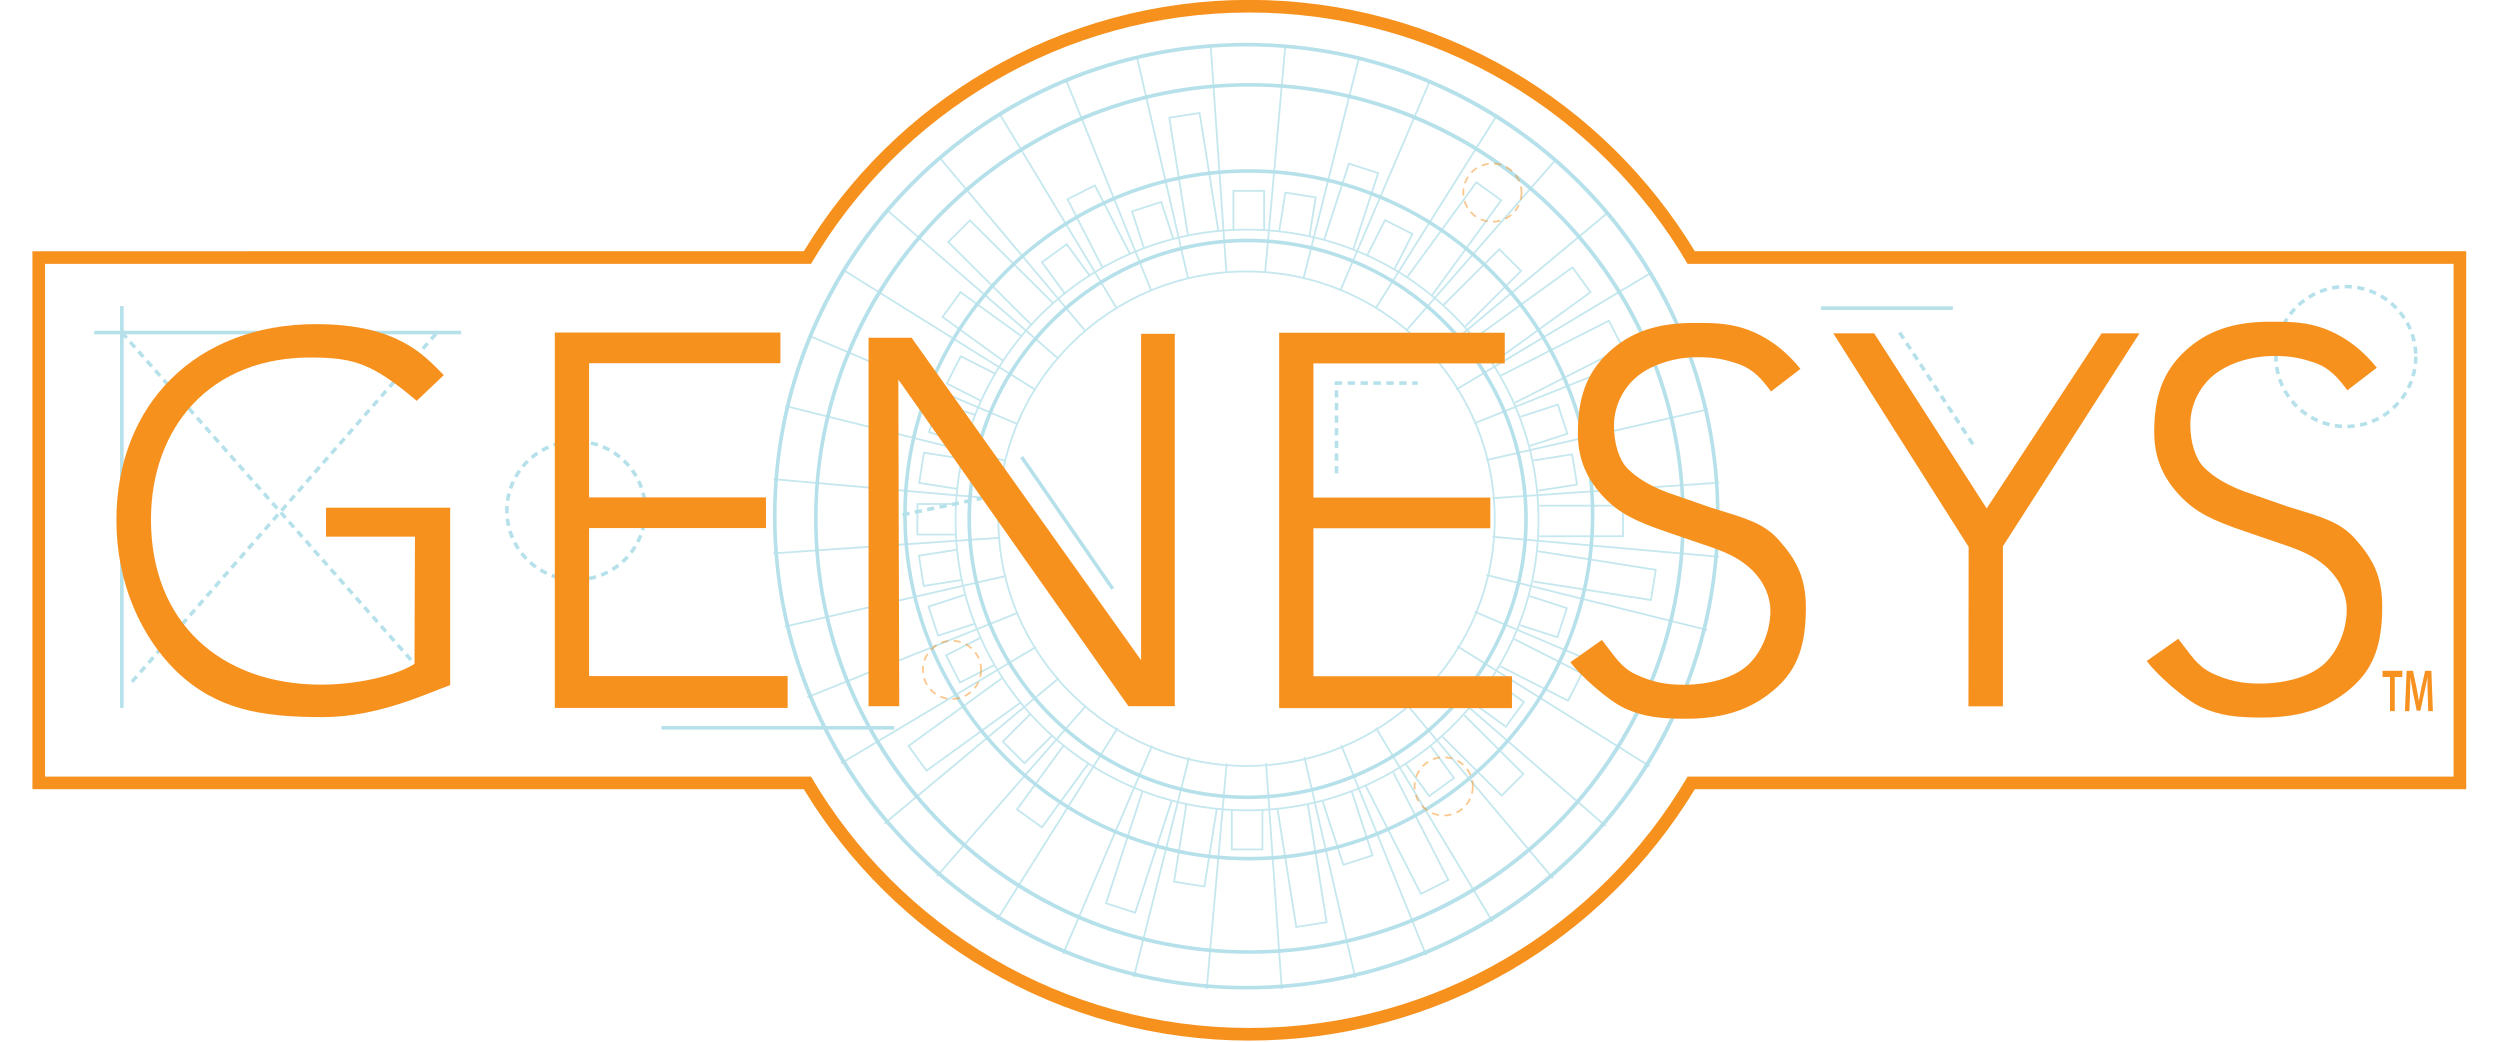 <?xml version="1.0" encoding="utf-8"?>
<!-- Generator: Adobe Illustrator 16.0.0, SVG Export Plug-In . SVG Version: 6.00 Build 0)  -->
<!DOCTYPE svg PUBLIC "-//W3C//DTD SVG 1.1//EN" "http://www.w3.org/Graphics/SVG/1.1/DTD/svg11.dtd">
<svg version="1.1" id="Layer_1" xmlns="http://www.w3.org/2000/svg"  x="0px" y="0px"
	 width="1800px" height="750px" viewBox="0 417.5 1800 750" enable-background="new 0 0 1800 1584" xml:space="preserve">
<path fill="#B6E1EA" d="M1419.396,738.034l-2.857-4.352l2.166-1.423l2.857,4.347L1419.396,738.034z M1414.412,730.423l-2.857-4.342
	l2.176-1.429l2.857,4.347L1414.412,730.423z M1409.416,722.822l-2.857-4.347l2.176-1.428l2.857,4.347L1409.416,722.822z
	 M1404.422,715.208l-2.857-4.333l2.186-1.428l2.857,4.342L1404.422,715.208z M1399.436,707.611l-2.855-4.347l2.176-1.423
	l2.855,4.347L1399.436,707.611z M1394.441,700.005l-2.857-4.347l2.186-1.424l2.838,4.342L1394.441,700.005z M1389.447,692.4
	l-2.848-4.352l2.166-1.424l2.857,4.347L1389.447,692.4z M1384.451,684.79l-2.828-4.337l2.148-1.429l2.855,4.347L1384.451,684.79z
	 M1379.467,677.188l-2.857-4.342l2.186-1.428l2.848,4.347L1379.467,677.188z M1374.48,669.587l-2.855-4.347l2.166-1.429l2.857,4.347
	L1374.48,669.587z M1369.496,661.977l-2.857-4.352l2.166-1.419l2.857,4.352L1369.496,661.977z"/>
<rect x="1311.195" y="638.077" fill="#B6E1EA" width="94.854" height="2.602"/>
<path fill="#B6E1EA" d="M1690.211,725.859l-0.064-2.601c1.693-0.038,3.387-0.161,5.051-0.374l0.33,2.578
	C1693.77,725.679,1691.98,725.821,1690.211,725.859z M1686.211,725.793c-1.77-0.095-3.549-0.284-5.289-0.558l0.408-2.568
	c1.645,0.265,3.338,0.44,5.021,0.534L1686.211,725.793z M1699.463,724.809l-0.52-2.549c1.656-0.327,3.291-0.762,4.881-1.263
	l0.805,2.479C1702.955,724.005,1701.213,724.45,1699.463,724.809z M1676.996,724.468c-1.721-0.416-3.434-0.922-5.107-1.509
	l0.861-2.455c1.588,0.558,3.215,1.041,4.852,1.433L1676.996,724.468z M1708.385,722.118l-0.984-2.412
	c1.57-0.629,3.104-1.348,4.598-2.138l1.211,2.299C1711.658,720.689,1710.029,721.451,1708.385,722.118z M1668.17,721.484
	c-1.607-0.714-3.234-1.523-4.758-2.403l1.277-2.251c1.475,0.833,2.988,1.604,4.521,2.28L1668.17,721.484z M1716.672,717.856
	l-1.391-2.194c1.398-0.899,2.799-1.887,4.133-2.928l1.6,2.039C1719.613,715.87,1718.156,716.915,1716.672,717.856z
	 M1660.006,716.962c-1.455-0.998-2.875-2.076-4.236-3.226l1.684-1.977c1.285,1.079,2.639,2.109,4.029,3.056L1660.006,716.962z
	 M1724.059,712.175l-1.768-1.906c1.229-1.145,2.412-2.36,3.547-3.624l1.939,1.722
	C1726.604,709.692,1725.346,710.974,1724.059,712.175z M1652.816,711.055c-1.268-1.239-2.469-2.559-3.613-3.926l2.016-1.656
	c1.068,1.296,2.213,2.549,3.406,3.727L1652.816,711.055z M1730.303,705.265l-2.072-1.561c1.004-1.338,1.949-2.753,2.828-4.195
	l2.225,1.343C1732.375,702.371,1731.371,703.855,1730.303,705.265z M1646.781,703.955c-1.021-1.443-1.977-2.966-2.838-4.503
	l2.271-1.277c0.813,1.471,1.711,2.909,2.695,4.281L1646.781,703.955z M1735.221,697.347l-2.326-1.164
	c0.756-1.504,1.428-3.06,2.043-4.635l2.412,0.917C1736.727,694.131,1736.006,695.772,1735.221,697.347z M1642.127,695.891
	c-0.746-1.599-1.418-3.269-1.986-4.953l2.461-0.837c0.539,1.594,1.182,3.178,1.873,4.702L1642.127,695.891z M1738.627,688.682
	l-2.498-0.729c0.465-1.623,0.861-3.273,1.154-4.924l2.564,0.459C1739.525,685.229,1739.109,686.979,1738.627,688.682z
	 M1638.986,687.112c-0.434-1.712-0.793-3.467-1.049-5.222l2.563-0.383c0.246,1.66,0.588,3.334,1.004,4.966L1638.986,687.112z
	 M1740.396,679.53l-2.574-0.265c0.172-1.655,0.246-3.358,0.246-5.051h2.602C1740.67,675.992,1740.586,677.784,1740.396,679.53z
	 M1637.492,677.921c-0.086-1.229-0.133-2.479-0.133-3.708c0-0.544,0.01-1.079,0.029-1.623l2.602,0.085
	c-0.01,0.515-0.02,1.021-0.02,1.537c0,1.168,0.037,2.351,0.113,3.528L1637.492,677.921z M1738.041,672.222
	c-0.076-1.693-0.219-3.387-0.465-5.038l2.564-0.369c0.256,1.736,0.416,3.519,0.502,5.302L1738.041,672.222z M1640.254,668.887
	l-2.572-0.279c0.18-1.764,0.463-3.529,0.822-5.26l2.535,0.544C1640.689,665.534,1640.434,667.218,1640.254,668.887z
	 M1736.887,663.453c-0.369-1.646-0.822-3.282-1.363-4.876l2.471-0.828c0.557,1.679,1.049,3.41,1.438,5.132L1736.887,663.453z
	 M1641.996,660.217l-2.498-0.747c0.51-1.684,1.107-3.373,1.777-5.023l2.414,0.998C1643.035,657.001,1642.469,658.6,1641.996,660.217
	z M1734.191,655.034c-0.654-1.552-1.41-3.075-2.225-4.55l2.281-1.258c0.852,1.547,1.637,3.155,2.326,4.792L1734.191,655.034z
	 M1645.287,651.997l-2.326-1.178c0.803-1.589,1.693-3.136,2.648-4.621l2.186,1.409
	C1646.895,649.017,1646.035,650.488,1645.287,651.997z M1730,647.239c-0.928-1.4-1.93-2.767-2.99-4.073l1.996-1.646
	c1.137,1.372,2.195,2.81,3.16,4.286L1730,647.239z M1649.971,644.5l-2.053-1.575c1.078-1.4,2.223-2.771,3.443-4.063l1.9,1.779
	C1652.098,641.865,1651,643.166,1649.971,644.5z M1724.494,640.319c-1.164-1.211-2.412-2.379-3.699-3.472l1.703-1.977
	c1.354,1.149,2.639,2.384,3.869,3.656L1724.494,640.319z M1655.957,637.973l-1.758-1.916c1.305-1.201,2.695-2.332,4.113-3.387
	l1.553,2.091C1658.512,635.754,1657.197,636.842,1655.957,637.973z M1717.824,634.496c-1.361-0.988-2.781-1.92-4.236-2.752
	l1.295-2.251c1.523,0.884,3.037,1.859,4.475,2.904L1717.824,634.496z M1663.016,632.619l-1.391-2.2
	c1.504-0.946,3.064-1.816,4.654-2.597l1.135,2.341C1665.92,630.897,1664.434,631.725,1663.016,632.619z M1710.219,629.965
	c-1.504-0.728-3.084-1.386-4.662-1.949l0.869-2.45c1.674,0.596,3.32,1.286,4.91,2.062L1710.219,629.965z M1670.895,628.622
	l-0.984-2.417c1.666-0.648,3.359-1.229,5.063-1.717l0.709,2.507C1674.055,627.454,1672.455,627.993,1670.895,628.622z
	 M1701.932,626.876c-1.627-0.44-3.281-0.804-4.947-1.079l0.416-2.559c1.752,0.279,3.502,0.667,5.223,1.125L1701.932,626.876z
	 M1679.361,626.105l-0.51-2.549c1.74-0.345,3.518-0.605,5.277-0.767l0.246,2.583
	C1682.711,625.533,1681.008,625.779,1679.361,626.105z M1693.23,625.334c-1.676-0.142-3.387-0.199-5.063-0.175l-0.057-2.592
	c1.77-0.033,3.566,0.028,5.326,0.175L1693.23,625.334z"/>
<path fill="#B6E1EA" d="M415.086,836.255l-0.019-2.601c1.693-0.02,3.387-0.114,5.042-0.294l0.293,2.583
	C418.644,836.132,416.856,836.236,415.086,836.255z M411.076,836.113c-1.75-0.113-3.519-0.341-5.27-0.644l0.436-2.573
	c1.675,0.303,3.358,0.512,5.023,0.625L411.076,836.113z M424.357,835.356l-0.491-2.554c1.646-0.313,3.301-0.72,4.919-1.211
	l0.737,2.487C427.829,834.6,426.079,835.016,424.357,835.356z M401.9,834.619c-1.731-0.455-3.435-0.984-5.09-1.609l0.908-2.439
	c1.58,0.586,3.197,1.105,4.825,1.531L401.9,834.619z M433.316,832.783l-0.946-2.422c1.561-0.605,3.103-1.305,4.607-2.081
	l1.182,2.308C436.598,831.402,434.961,832.141,433.316,832.783z M393.121,831.459c-1.599-0.757-3.178-1.599-4.701-2.517l1.344-2.223
	c1.428,0.86,2.941,1.665,4.455,2.384L393.121,831.459z M441.64,828.621l-1.362-2.204c1.429-0.89,2.829-1.864,4.163-2.896
	l1.579,2.053C444.621,826.662,443.154,827.693,441.64,828.621z M385.061,826.748c-1.428-1.031-2.828-2.156-4.152-3.32l1.712-1.939
	c1.258,1.107,2.592,2.156,3.954,3.141L385.061,826.748z M449.094,823.012l-1.75-1.921c1.249-1.136,2.45-2.346,3.558-3.595
	l1.938,1.74C451.667,820.552,450.4,821.819,449.094,823.012z M378.023,820.665c-1.239-1.276-2.421-2.63-3.519-4.021l2.063-1.607
	c1.031,1.324,2.157,2.61,3.311,3.821L378.023,820.665z M455.395,816.152l-2.053-1.57c1.012-1.343,1.968-2.742,2.856-4.181
	l2.204,1.353C457.486,813.258,456.473,814.744,455.395,816.152z M372.177,813.41c-0.994-1.477-1.902-3.018-2.725-4.588l2.308-1.202
	c0.785,1.485,1.637,2.942,2.573,4.352L372.177,813.41z M460.352,808.264l-2.309-1.174c0.757-1.494,1.447-3.055,2.063-4.635
	l2.422,0.928C461.884,805.047,461.166,806.684,460.352,808.264z M367.74,805.217c-0.7-1.636-1.305-3.32-1.835-5.008l2.479-0.762
	c0.511,1.604,1.097,3.197,1.74,4.748L367.74,805.217z M463.805,799.598l-2.498-0.732c0.474-1.613,0.87-3.264,1.173-4.924
	l2.545,0.478C464.732,796.154,464.306,797.9,463.805,799.598z M364.874,796.344c-0.369-1.73-0.672-3.49-0.88-5.25l2.573-0.303
	c0.208,1.665,0.492,3.344,0.852,4.98L364.874,796.344z M465.602,790.46l-2.573-0.265c0.171-1.674,0.256-3.373,0.256-5.061
	c0-1.239-0.057-2.493-0.161-3.723l2.611-0.198c0.094,1.3,0.132,2.615,0.132,3.921C465.867,786.913,465.782,788.705,465.602,790.46z
	 M363.691,787.102c-0.019-0.653-0.038-1.311-0.038-1.968c0-1.116,0.038-2.247,0.104-3.358l2.602,0.17
	c-0.076,1.05-0.114,2.128-0.114,3.188c0,0.629,0.019,1.253,0.038,1.873L363.691,787.102z M366.738,778.177l-2.564-0.378
	c0.255-1.746,0.605-3.505,1.031-5.227l2.526,0.634C367.314,774.837,366.983,776.507,366.738,778.177z M462.698,777.637
	c-0.246-1.665-0.596-3.33-1.031-4.947l2.507-0.667c0.454,1.712,0.833,3.462,1.088,5.217L462.698,777.637z M368.809,769.568
	l-2.478-0.833c0.567-1.67,1.229-3.339,1.977-4.957l2.374,1.092C369.982,766.399,369.339,767.983,368.809,769.568z M460.542,769.062
	c-0.54-1.58-1.192-3.16-1.911-4.678l2.336-1.112c0.757,1.604,1.457,3.264,2.034,4.934L460.542,769.062z M372.395,761.489
	l-2.271-1.268c0.871-1.546,1.816-3.065,2.848-4.517l2.119,1.5C374.125,758.581,373.218,760.019,372.395,761.489z M456.871,761.026
	c-0.832-1.461-1.76-2.89-2.743-4.252l2.1-1.523c1.051,1.438,2.016,2.947,2.896,4.484L456.871,761.026z M377.408,754.196
	l-2.005-1.665c1.125-1.362,2.346-2.677,3.613-3.921l1.816,1.854C379.631,751.646,378.468,752.9,377.408,754.196z M451.791,753.789
	c-1.078-1.287-2.261-2.53-3.462-3.689l1.788-1.873c1.276,1.221,2.497,2.531,3.651,3.883L451.791,753.789z M383.633,747.924
	l-1.665-1.996c1.371-1.14,2.8-2.209,4.257-3.207l1.456,2.157C386.292,745.824,384.929,746.846,383.633,747.924z M445.481,747.583
	c-1.314-1.064-2.677-2.072-4.077-2.999l1.438-2.167c1.467,0.97,2.914,2.024,4.276,3.155L445.481,747.583z M390.898,742.887
	l-1.277-2.256c1.552-0.875,3.15-1.679,4.777-2.388l1.031,2.388C393.897,741.297,392.374,742.059,390.898,742.887z M438.15,742.626
	c-1.467-0.813-3.009-1.556-4.56-2.213l1.021-2.394c1.617,0.691,3.244,1.476,4.796,2.327L438.15,742.626z M398.967,739.259
	l-0.842-2.464c1.674-0.577,3.387-1.074,5.127-1.466l0.587,2.536C402.193,738.242,400.556,738.71,398.967,739.259z M430.042,739.084
	c-1.599-0.535-3.226-0.984-4.881-1.339l0.558-2.54c1.731,0.378,3.472,0.851,5.137,1.405L430.042,739.084z M407.566,737.159
	l-0.397-2.578c1.75-0.26,3.538-0.426,5.308-0.506l0.113,2.602C410.906,736.752,409.212,736.913,407.566,737.159z M421.434,737.083
	c-1.674-0.231-3.367-0.374-5.052-0.435l0.095-2.592c1.76,0.052,3.557,0.213,5.308,0.44L421.434,737.083z"/>
<path fill="#B6E1EA" d="M294.928,893.496l-3.443-3.906l1.949-1.723l3.443,3.907L294.928,893.496z M288.902,886.666l-3.434-3.888
	l1.939-1.722l3.434,3.889L288.902,886.666z M282.886,879.855l-3.443-3.897l1.939-1.722l3.443,3.897L282.886,879.855z
	 M276.87,873.035l-3.443-3.889l1.939-1.73l3.443,3.906L276.87,873.035z M270.834,866.215l-3.434-3.898l1.949-1.712l3.434,3.888
	L270.834,866.215z M264.818,859.403l-3.443-3.897l1.939-1.722l3.443,3.897L264.818,859.403z M258.801,852.592l-3.443-3.906
	l1.939-1.723l3.444,3.908L258.801,852.592z M252.775,845.762l-3.434-3.888l1.939-1.731l3.434,3.898L252.775,845.762z
	 M246.75,838.951l-3.443-3.897l1.949-1.731l3.443,3.907L246.75,838.951z M240.733,832.121l-3.443-3.889l1.949-1.721l3.443,3.888
	L240.733,832.121z M234.707,825.311l-3.434-3.898l1.939-1.721l3.434,3.896L234.707,825.311z M228.69,818.499l-3.443-3.897
	l1.939-1.722l3.443,3.888L228.69,818.499z M222.674,811.669l-3.443-3.897l1.939-1.713l3.443,3.889L222.674,811.669z
	 M216.639,804.857l-3.434-3.896l1.949-1.723l3.434,3.898L216.639,804.857z M210.623,798.042l-3.443-3.901l1.939-1.722l3.443,3.902
	L210.623,798.042z M204.606,791.222l-3.443-3.893l1.939-1.722l3.443,3.893L204.606,791.222z M198.589,784.401l-3.443-3.893
	l1.939-1.717l3.443,3.888L198.589,784.401z M192.563,777.585l-3.443-3.897l1.939-1.717l3.443,3.893L192.563,777.585z
	 M186.538,770.765l-3.443-3.897l1.949-1.722l3.443,3.902L186.538,770.765z M180.521,763.949l-3.443-3.893l1.939-1.722l3.443,3.888
	L180.521,763.949z M174.496,757.124l-3.443-3.888l1.939-1.731l3.443,3.902L174.496,757.124z M168.479,750.313l-3.443-3.902
	l1.939-1.717l3.443,3.897L168.479,750.313z M162.462,743.492l-3.443-3.897l1.939-1.722l3.443,3.902L162.462,743.492z
	 M156.427,736.676l-3.434-3.893l1.949-1.722l3.434,3.893L156.427,736.676z M150.411,729.856l-3.443-3.893l1.939-1.722l3.443,3.897
	L150.411,729.856z M144.395,723.04l-3.443-3.893l1.939-1.727l3.443,3.897L144.395,723.04z M138.369,716.22l-3.434-3.897l1.939-1.722
	l3.434,3.902L138.369,716.22z M132.343,709.404l-3.444-3.902l1.949-1.712l3.443,3.893L132.343,709.404z M126.326,702.579
	l-3.443-3.888l1.949-1.722l3.443,3.897L126.326,702.579z M120.3,695.768l-3.434-3.902l1.939-1.712l3.434,3.893L120.3,695.768z
	 M114.284,688.947l-3.443-3.897l1.939-1.722l3.443,3.897L114.284,688.947z M108.267,682.131l-3.443-3.893l1.939-1.722l3.443,3.893
	L108.267,682.131z M102.232,675.311l-3.434-3.893l1.949-1.722l3.434,3.902L102.232,675.311z M96.215,668.5l-3.443-3.907l1.939-1.712
	l3.443,3.897L96.215,668.5z M90.199,661.674l-3.443-3.897l1.939-1.712l3.443,3.893L90.199,661.674z"/>
<path fill="#B6E1EA" d="M95.97,909.247l-1.958-1.712l3.415-3.907l1.958,1.702L95.97,909.247z M101.948,902.398L100,900.686
	l3.405-3.916l1.958,1.712L101.948,902.398z M107.936,895.539l-1.949-1.702l3.406-3.917l1.968,1.703L107.936,895.539z
	 M113.924,888.691l-1.958-1.703l3.424-3.916l1.939,1.702L113.924,888.691z M119.903,881.842l-1.968-1.703l3.434-3.926l1.958,1.713
	L119.903,881.842z M125.872,874.993l-1.949-1.712l3.434-3.917l1.949,1.712L125.872,874.993z M131.87,868.145l-1.958-1.713
	l3.425-3.916l1.958,1.712L131.87,868.145z M137.857,861.295l-1.958-1.712l3.424-3.917l1.949,1.713L137.857,861.295z
	 M143.836,854.446l-1.949-1.722l3.405-3.916l1.968,1.721L143.836,854.446z M149.824,847.588l-1.949-1.713l3.406-3.916l1.977,1.723
	L149.824,847.588z M155.813,840.738l-1.958-1.711l3.415-3.917l1.949,1.712L155.813,840.738z M161.791,833.891l-1.949-1.713
	l3.405-3.916l1.968,1.712L161.791,833.891z M167.779,827.031l-1.967-1.702l3.434-3.917l1.949,1.713L167.779,827.031z
	 M173.767,820.183l-1.968-1.702l3.424-3.917l1.958,1.703L173.767,820.183z M179.746,813.334l-1.958-1.722l3.424-3.897l1.949,1.703
	L179.746,813.334z M185.724,806.484l-1.949-1.711l3.424-3.917l1.949,1.712L185.724,806.484z M191.712,799.627l-1.949-1.703
	l3.405-3.916l1.968,1.707L191.712,799.627z M197.7,792.778l-1.958-1.703l3.415-3.917l1.949,1.703L197.7,792.778z M203.679,785.934
	l-1.949-1.712l3.406-3.916l1.977,1.708L203.679,785.934z M209.667,779.075l-1.958-1.708l3.415-3.912l1.958,1.712L209.667,779.075z
	 M215.665,772.227l-1.977-1.708l3.424-3.917l1.958,1.703L215.665,772.227z M221.624,765.377l-1.958-1.712l3.434-3.912l1.949,1.708
	L221.624,765.377z M227.612,758.524l-1.958-1.712l3.434-3.912l1.949,1.712L227.612,758.524z M233.6,751.67l-1.949-1.703l3.415-3.921
	l1.958,1.717L233.6,751.67z M239.588,744.821l-1.958-1.708l3.424-3.912l1.949,1.708L239.588,744.821z M245.567,737.977l-1.949-1.717
	l3.406-3.912l1.958,1.708L245.567,737.977z M251.555,731.124l-1.958-1.712l3.415-3.916l1.977,1.717L251.555,731.124z
	 M257.534,724.27l-1.949-1.708l3.405-3.912l1.968,1.708L257.534,724.27z M263.521,717.421l-1.967-1.717l3.434-3.912l1.958,1.712
	L263.521,717.421z M269.519,710.572l-1.977-1.708l3.434-3.921l1.949,1.712L269.519,710.572z M275.488,703.718l-1.949-1.708
	l3.415-3.916l1.958,1.708L275.488,703.718z M281.477,696.865l-1.958-1.708l3.425-3.912l1.949,1.703L281.477,696.865z
	 M287.455,690.021l-1.949-1.717l3.415-3.912l1.958,1.708L287.455,690.021z M293.443,683.167l-1.958-1.712l3.415-3.912l1.977,1.708
	L293.443,683.167z M299.422,676.318l-1.949-1.717l3.424-3.912l1.958,1.703L299.422,676.318z M305.41,669.464l-1.958-1.712
	l3.415-3.912l1.967,1.707L305.41,669.464z M311.407,662.611l-1.977-1.703l3.434-3.921l1.948,1.712L311.407,662.611z"/>
<rect x="67.808" y="655.62" fill="#B6E1EA" width="264.222" height="2.592"/>
<rect x="86.425" y="637.864" fill="#B6E1EA" width="2.601" height="289.347"/>
<rect x="476.282" y="940.209" fill="#B6E1EA" width="167.628" height="2.611"/>
<polygon fill="#B6E1EA" points="800.073,842.187 734.544,747.323 736.672,745.853 802.22,840.711 "/>
<path fill="#B6E1EA" d="M963.586,758.283h-2.602v-5.193h2.602V758.283z M963.586,749.187h-2.602v-5.198h2.602V749.187z
	 M963.586,740.091h-2.602v-5.198h2.602V740.091z M963.586,730.991h-2.602v-5.198h2.602V730.991z M963.586,721.896h-2.602v-5.193
	h2.602V721.896z M963.586,712.795h-2.602v-5.198h2.602V712.795z M963.586,703.704h-2.602v-5.193h2.602V703.704z M963.586,694.604
	h-2.602v-1.296h2.602V694.604z"/>
<path fill="#B6E1EA" d="M1020.76,694.604h-3.982v-2.592h3.982V694.604z M1012.785,694.604h-5.316v-2.592h5.316V694.604z
	 M1003.486,694.604h-5.307v-2.592h5.307V694.604z M994.188,694.604h-5.316v-2.592h5.316V694.604z M984.898,694.604h-5.316v-2.592
	h5.316V694.604z M975.6,694.604h-5.316v-2.592h5.316V694.604z M966.301,694.604h-5.316v-2.592h5.316V694.604z"/>
<path fill="#B6E1EA" d="M650.031,789.443l-0.539-2.545l5.079-1.069l0.54,2.554L650.031,789.443z M658.932,787.58l-0.529-2.545
	l5.079-1.069l0.53,2.549L658.932,787.58z M667.825,785.721l-0.53-2.549l5.09-1.06l0.529,2.549L667.825,785.721z M676.736,783.862
	l-0.53-2.549l5.09-1.064l0.52,2.55L676.736,783.862z M685.627,782.003l-0.529-2.554l5.099-1.06l0.539,2.545L685.627,782.003z
	 M694.539,780.144l-0.521-2.549l5.08-1.06l0.53,2.54L694.539,780.144z M703.45,778.276l-0.529-2.54l3.803-0.794l0.529,2.544
	L703.45,778.276z"/>
<path fill="#B6E1EA" d="M898.275,992.844c-111.238,0-201.749-90.512-201.749-201.75c0-111.243,90.511-201.74,201.749-201.74
	c111.237,0,201.749,90.497,201.749,201.74C1100.023,902.332,1009.512,992.844,898.275,992.844z M898.275,591.956
	c-109.81,0-199.139,89.333-199.139,199.138c0,109.81,89.329,199.148,199.139,199.148c109.819,0,199.157-89.339,199.157-199.148
	C1097.432,681.289,1008.094,591.956,898.275,591.956z"/>
<path fill="#B6E1EA" d="M899.581,1104.271c-83.738,0-162.463-32.608-221.672-91.817c-59.219-59.219-91.826-137.952-91.826-221.69
	c0-83.729,32.607-162.458,91.826-221.667c59.209-59.218,137.934-91.826,221.672-91.826c83.738,0,162.472,32.608,221.671,91.826
	c59.229,59.209,91.846,137.938,91.846,221.667c0,83.738-32.617,162.472-91.846,221.69
	C1062.053,1071.662,983.318,1104.271,899.581,1104.271z M899.581,479.871c-171.431,0-310.906,139.461-310.906,310.892
	c0,171.44,139.476,310.906,310.906,310.906c171.431,0,310.906-139.466,310.906-310.906
	C1210.486,619.332,1071.012,479.871,899.581,479.871z"/>
<path fill="#B6E1EA" d="M897.3,1129.944c-91.031,0-176.586-35.456-240.97-99.819c-64.364-64.375-99.811-149.948-99.811-240.98
	c0-91.027,35.446-176.605,99.811-240.974c64.384-64.365,149.938-99.815,240.97-99.815c91.042,0,176.614,35.451,240.999,99.815
	c64.355,64.364,99.801,149.947,99.801,240.974c0,91.032-35.445,176.605-99.801,240.98
	C1073.914,1094.488,988.342,1129.944,897.3,1129.944z M897.3,450.957c-186.472,0-338.179,151.707-338.179,338.188
	c0,186.482,151.707,338.189,338.179,338.189c186.481,0,338.208-151.707,338.208-338.189
	C1235.508,602.664,1083.781,450.957,897.3,450.957z"/>
<path fill="#B6E1EA" d="M899.135,1037.029c-137.224,0-248.84-111.653-248.84-248.863c0-137.214,111.616-248.85,248.84-248.85
	c137.214,0,248.859,111.635,248.859,248.85C1147.994,925.376,1036.35,1037.029,899.135,1037.029z M899.135,541.913
	c-135.776,0-246.258,110.467-246.258,246.253c0,135.791,110.481,246.253,246.258,246.253c135.787,0,246.257-110.462,246.257-246.253
	C1145.393,652.38,1034.922,541.913,899.135,541.913z"/>
<g opacity="0.8">
	<path fill="#B6E1EA" d="M897.916,1001.594h-0.057c-116.054,0-210.481-94.04-210.51-209.648
		c-0.028-56.021,21.871-108.693,61.612-148.315c39.75-39.623,92.602-61.446,148.831-61.465
		c116.127,0,210.555,94.059,210.584,209.658c0.02,56.021-21.871,108.693-61.611,148.311
		C1007.016,979.751,954.154,1001.584,897.916,1001.594z M897.859,583.47c-55.945,0.014-108.476,21.71-147.98,61.086
		c-39.494,39.372-61.242,91.713-61.233,147.389c0.02,114.889,93.88,208.352,209.214,208.352v0.653l0.057-0.653
		c55.889-0.018,108.428-21.709,147.932-61.082c39.504-39.381,61.242-91.722,61.232-147.393
		C1107.043,676.933,1013.193,583.47,897.859,583.47z"/>
	<polygon fill="#B6E1EA" points="887.424,583.054 887.415,554.253 910.838,554.244 910.848,583.044 909.531,583.044 909.521,555.54 
		888.739,555.554 888.739,583.054 	"/>
	<polygon fill="#B6E1EA" points="886.223,1029.746 886.223,1000.95 887.529,1000.95 887.529,1028.449 908.33,1028.44 
		908.313,1000.95 909.617,1000.95 909.627,1029.736 	"/>
	<polygon fill="#B6E1EA" points="943.512,587.528 942.225,587.325 946.52,560.17 925.973,556.936 921.66,584.09 920.383,583.891 
		924.895,555.45 948.014,559.087 	"/>
	<polygon fill="#B6E1EA" points="867.719,1056.527 844.6,1052.895 853.558,996.467 854.835,996.665 846.094,1051.807 
		866.631,1055.051 875.391,999.9 876.668,1000.108 	"/>
	<polygon fill="#B6E1EA" points="975.041,597.064 973.82,596.657 991.463,542.542 971.654,536.152 954.031,590.262 952.801,589.855 
		970.822,534.516 993.1,541.705 	"/>
	<polygon fill="#B6E1EA" points="817.752,1075.455 795.503,1068.266 822.009,986.931 823.23,987.338 797.14,1067.434 
		816.92,1073.819 843.01,993.732 844.269,994.139 	"/>
	<polygon fill="#B6E1EA" points="1004.727,611.386 1003.563,610.79 1016.088,586.298 997.555,576.891 985.021,601.392 
		983.877,600.8 996.979,575.155 1017.846,585.722 	"/>
	<polygon fill="#B6E1EA" points="1031.781,630.149 1030.73,629.393 1079.959,561.859 1063.121,549.68 1013.893,617.218 
		1012.852,616.447 1062.838,547.863 1081.775,561.571 1081.398,562.096 	"/>
	<polygon fill="#B6E1EA" points="750.295,1014.08 731.347,1000.383 765.289,953.831 766.33,954.598 733.164,1000.099 
		750.011,1012.264 783.159,966.763 784.218,967.538 	"/>
	<polygon fill="#B6E1EA" points="1055.553,652.915 1054.645,651.992 1094.234,612.526 1079.506,597.882 1039.936,637.349 
		1039.008,636.426 1079.506,596.052 1096.08,612.526 1095.615,612.989 	"/>
	<polygon fill="#B6E1EA" points="737.628,967.936 721.074,951.447 741.506,931.08 742.424,931.998 722.909,951.447 737.628,966.091 
		757.134,946.642 758.061,947.559 	"/>
	<polygon fill="#B6E1EA" points="1075.477,679.095 1074.709,678.044 1144.258,627.676 1132.018,610.917 1062.469,661.291 
		1061.711,660.236 1132.311,609.106 1146.074,627.964 	"/>
	<polygon fill="#B6E1EA" points="666.963,973.271 653.208,954.418 653.749,954.039 721.594,904.886 722.36,905.945 655.035,954.701 
		667.266,971.464 734.591,922.708 735.358,923.768 	"/>
	<polygon fill="#B6E1EA" points="1091.018,708.061 1090.432,706.902 1167.549,667.729 1158.098,649.263 1080.98,688.445 
		1080.385,687.287 1158.666,647.522 1169.307,668.296 	"/>
	<polygon fill="#B6E1EA" points="690.925,909.786 680.292,889.012 706.051,875.92 706.647,877.093 682.052,889.58 691.502,908.045 
		716.098,895.539 716.684,896.703 	"/>
	<polygon fill="#B6E1EA" points="1101.822,739.088 1101.424,737.85 1127.684,729.35 1121.232,709.645 1094.992,718.149 
		1094.584,716.919 1122.064,708.008 1129.313,730.187 	"/>
	<polygon fill="#B6E1EA" points="674.986,875.977 667.739,853.803 695.229,844.892 695.636,846.141 669.385,854.635 675.818,874.35 
		702.069,865.836 702.466,867.084 	"/>
	<polygon fill="#B6E1EA" points="1107.639,771.422 1107.422,770.141 1134.686,765.836 1131.422,745.365 1104.148,749.679 
		1103.959,748.397 1132.5,743.88 1136.18,766.915 	"/>
	<polygon fill="#B6E1EA" points="664.551,840.105 660.88,817.07 689.421,812.568 689.638,813.845 662.375,818.158 665.621,838.629 
		692.893,834.316 693.111,835.603 	"/>
	<polygon fill="#B6E1EA" points="1108.283,804.271 1108.283,802.966 1167.936,802.947 1167.918,782.225 1108.273,782.24 
		1108.273,780.934 1169.223,780.925 1169.223,804.233 	"/>
	<polygon fill="#B6E1EA" points="659.878,803.061 659.869,779.733 688.778,779.728 688.778,781.033 661.174,781.033 
		661.183,801.755 688.778,801.746 688.778,803.051 	"/>
	<polygon fill="#B6E1EA" points="1189.23,850.266 1188.586,850.161 1103.789,836.804 1103.979,835.518 1188.143,848.771 
		1191.406,828.318 1107.232,815.046 1107.422,813.77 1192.881,827.221 	"/>
	<polygon fill="#B6E1EA" points="689.629,770.226 661.07,765.732 664.741,742.693 693.291,747.196 693.073,748.468 665.819,744.183 
		662.565,764.654 689.819,768.939 	"/>
	<polygon fill="#B6E1EA" points="1121.697,877.121 1094.225,868.238 1094.613,867 1120.863,875.484 1127.287,855.771 
		1101.045,847.285 1101.434,846.055 1128.934,854.947 	"/>
	<polygon fill="#B6E1EA" points="695.626,737.939 668.127,729.047 675.364,706.869 702.835,715.756 702.428,716.995 
		676.177,708.496 669.754,728.21 696.014,736.7 	"/>
	<polygon fill="#B6E1EA" points="1129.283,922.869 1079.828,897.791 1080.434,896.637 1128.707,921.119 1138.137,902.653 
		1089.863,878.172 1090.461,876.998 1139.896,902.086 	"/>
	<polygon fill="#B6E1EA" points="706.61,706.987 680.86,693.918 691.455,673.14 717.233,686.204 716.627,687.358 692.032,674.885 
		682.591,693.355 707.196,705.823 	"/>
	<polygon fill="#B6E1EA" points="1084.367,941.656 1060.982,924.742 1061.76,923.691 1084.084,939.85 1096.307,923.068 
		1073.98,906.92 1074.738,905.869 1098.133,922.793 	"/>
	<polygon fill="#B6E1EA" points="722.313,678.125 677.691,645.838 691.446,626.971 736.068,659.252 735.311,660.303 
		691.739,628.783 679.507,645.55 723.079,677.07 	"/>
	<polygon fill="#B6E1EA" points="1081.17,991.273 1038.156,948.42 1039.064,947.512 1081.17,989.428 1095.881,974.766 
		1053.775,932.85 1054.701,931.922 1097.715,974.766 	"/>
	<polygon fill="#B6E1EA" points="742.368,652.054 681.806,591.757 698.351,575.259 758.922,635.565 758.014,636.492 
		698.351,577.094 683.641,591.757 743.286,651.141 	"/>
	<polygon fill="#B6E1EA" points="1028.867,991.547 1011.859,968.258 1012.928,967.5 1029.133,989.73 1045.971,977.547 
		1029.748,955.316 1030.787,954.55 1047.787,977.83 	"/>
	<polygon fill="#B6E1EA" points="766.273,629.45 749.264,606.159 768.203,592.447 785.202,615.733 784.142,616.499 767.918,594.259 
		751.089,606.448 767.323,628.688 	"/>
	<polygon fill="#B6E1EA" points="1022.813,1061.966 982.789,983.752 983.953,983.156 1023.391,1060.226 1041.922,1050.803 
		1002.484,973.754 1003.639,973.157 1043.682,1051.371 	"/>
	<polygon fill="#B6E1EA" points="793.413,610.842 767.749,560.682 788.598,550.096 814.262,600.247 813.118,600.838 788.03,551.832 
		769.499,561.244 794.577,610.251 	"/>
	<polygon fill="#B6E1EA" points="966.811,1040.984 951.637,994.518 952.877,994.12 967.635,1039.348 987.434,1032.943 
		972.656,987.707 973.906,987.3 989.07,1033.775 	"/>
	<polygon fill="#B6E1EA" points="823.164,596.69 814.224,569.304 836.483,562.096 845.422,589.477 844.174,589.875 835.651,563.732 
		815.861,570.141 824.394,596.283 	"/>
	<polygon fill="#B6E1EA" points="932.783,1085.672 932.67,1085.029 919.189,1000.307 920.477,1000.099 933.854,1084.188 
		954.4,1080.934 941.014,996.854 942.301,996.637 955.895,1082.012 	"/>
	<polygon fill="#B6E1EA" points="854.75,587.349 841.128,501.723 864.239,498.076 877.879,583.697 876.593,583.896 863.169,499.562 
		842.613,502.806 856.055,587.145 	"/>
	<polygon fill="#B6E1EA" points="882.364,613.931 871.106,451.227 872.402,451.137 883.668,613.846 	"/>
	<polygon fill="#B6E1EA" points="922.227,1129.755 910.951,967.056 912.246,966.971 923.514,1129.67 	"/>
	<polygon fill="#B6E1EA" points="911.566,613.893 910.27,613.779 924.695,451.316 925.982,451.435 	"/>
	
		<rect x="875.843" y="966.744" transform="matrix(0.996 0.088 -0.088 0.996 95.283 -72.808)" fill="#B6E1EA" width="1.292" height="163.103"/>
	<polygon fill="#B6E1EA" points="939.113,618.296 937.855,617.975 977.613,459.764 978.881,460.081 	"/>
	<polygon fill="#B6E1EA" points="816.996,1121.137 815.728,1120.824 855.498,962.609 856.755,962.922 	"/>
	<polygon fill="#B6E1EA" points="965.639,626.919 964.445,626.413 1028.564,476.342 1029.748,476.858 	"/>
	<polygon fill="#B6E1EA" points="766.064,1104.555 764.873,1104.043 828.982,953.973 830.173,954.484 	"/>
	
		<rect x="1032.717" y="488.491" transform="matrix(0.847 0.532 -0.532 0.847 462.184 -462.659)" fill="#B6E1EA" width="1.306" height="163.267"/>
	<polygon fill="#B6E1EA" points="718.349,1080.224 717.243,1079.543 804.14,941.307 805.247,942.006 	"/>
	<polygon fill="#B6E1EA" points="1013.012,655.96 1012.029,655.109 1119.568,532.118 1120.553,532.983 	"/>
	<polygon fill="#B6E1EA" points="675.051,1048.779 674.058,1047.918 781.588,924.941 782.582,925.792 	"/>
	<polygon fill="#B6E1EA" points="1032.707,675.651 1031.865,674.653 1157.398,569.938 1158.23,570.94 	"/>
	<polygon fill="#B6E1EA" points="637.222,1010.959 636.389,1009.965 761.902,905.246 762.744,906.248 	"/>
	
		<rect x="1118.295" y="573.893" transform="matrix(0.514 0.858 -0.858 0.514 1106.153 -641.165)" fill="#B6E1EA" width="1.307" height="163.558"/>
	<polygon fill="#B6E1EA" points="605.796,967.709 605.125,966.592 745.537,882.73 746.217,883.848 	"/>
	<polygon fill="#B6E1EA" points="1061.684,722.945 1061.211,721.739 1213.068,660.794 1213.561,662 	"/>
	<polygon fill="#B6E1EA" points="581.542,920.098 581.069,918.896 732.917,857.946 733.4,859.157 	"/>
	<polygon fill="#B6E1EA" points="1070.273,749.395 1069.988,748.132 1229.529,711.603 1229.832,712.871 	"/>
	<polygon fill="#B6E1EA" points="565.072,869.299 564.789,868.03 724.347,831.496 724.63,832.764 	"/>
	<polygon fill="#B6E1EA" points="1074.596,776.862 1074.502,775.561 1237.834,764.346 1237.92,765.642 	"/>
	<polygon fill="#B6E1EA" points="556.785,816.551 556.691,815.254 720.033,804.035 720.109,805.331 	"/>
	<polygon fill="#B6E1EA" points="1237.617,819.029 1074.549,804.65 1074.662,803.363 1237.74,817.732 	"/>
	<polygon fill="#B6E1EA" points="719.966,777.538 556.871,763.164 556.994,761.873 720.071,776.237 	"/>
	<polygon fill="#B6E1EA" points="1228.961,871.711 1070.121,832.093 1070.434,830.834 1229.264,870.452 	"/>
	<polygon fill="#B6E1EA" points="724.176,750.057 565.365,710.454 565.667,709.191 724.498,748.799 	"/>
	<polygon fill="#B6E1EA" points="1212.104,922.387 1061.465,858.514 1061.967,857.322 1212.605,921.195 	"/>
	<polygon fill="#B6E1EA" points="732.643,723.57 582.005,659.697 582.516,658.505 733.154,722.378 	"/>
	<polygon fill="#B6E1EA" points="1187.518,969.828 1048.752,883.261 1049.434,882.154 1188.199,968.73 	"/>
	<polygon fill="#B6E1EA" points="745.167,698.733 606.42,612.181 607.102,611.079 745.868,697.636 	"/>
	<polygon fill="#B6E1EA" points="1155.771,1012.842 1032.311,905.719 1033.182,904.734 1156.631,1011.867 	"/>
	<polygon fill="#B6E1EA" points="761.448,676.152 637.998,569.039 638.839,568.065 762.29,675.178 	"/>
	<polygon fill="#B6E1EA" points="1117.666,1050.387 1012.549,925.338 1013.543,924.506 1118.66,1049.545 	"/>
	<polygon fill="#B6E1EA" points="781.068,656.391 675.969,531.356 676.962,530.523 782.08,655.554 	"/>
	<polygon fill="#B6E1EA" points="1074.143,1081.52 989.959,941.637 991.076,940.966 1075.248,1080.848 	"/>
	
		<rect x="680.394" y="569.006" transform="matrix(0.516 0.857 -0.857 0.516 857.152 -376.986)" fill="#B6E1EA" width="163.251" height="1.3"/>
	<polygon fill="#B6E1EA" points="1026.256,1105.5 965.07,954.209 966.281,953.727 1027.457,1105.008 	"/>
	<polygon fill="#B6E1EA" points="828.357,627.169 767.162,475.898 768.373,475.411 829.549,626.683 	"/>
	<polygon fill="#B6E1EA" points="975.191,1121.715 938.525,962.762 939.793,962.468 976.451,1121.412 	"/>
	<polygon fill="#B6E1EA" points="854.835,618.429 818.16,459.495 819.437,459.197 856.093,618.14 	"/>
	<path fill="#B6E1EA" d="M897.556,969.639h-0.048c-98.874,0-179.329-80.125-179.357-178.621
		c-0.01-47.72,18.636-92.592,52.502-126.354c33.856-33.743,78.895-52.346,126.799-52.36c98.921,0,179.376,80.125,179.396,178.615
		c0.027,47.729-18.627,92.588-52.482,126.351C990.488,951.031,945.461,969.619,897.556,969.639z M897.508,613.609
		c-47.611,0.01-92.327,18.47-125.947,51.982c-33.611,33.511-52.114,78.053-52.105,125.427
		c0.028,97.767,79.907,177.324,178.053,177.324v0.644l0.048-0.644c47.563-0.019,92.252-18.484,125.881-51.99
		c33.629-33.507,52.123-78.063,52.113-125.433C1075.523,693.147,995.645,613.609,897.508,613.609z"/>
</g>
<g>
	<g>
		<path fill="#F7911E" d="M324.121,910.77c-16.942,6.083-52.095,23.063-91.637,23.063c-44.329,0-76.577-5.431-105.259-32.807
			c-25.201-24.331-43.42-63.249-43.42-108.868c0-83.573,57.497-141.282,143.798-141.282c59.143,0,78.186,22.954,91.94,36.708
			l-19.497,18.518c-32.04-27.178-45.464-30.645-73.086-31.189c-76.748-1.509-118.257,51.66-118.257,116.63
			c0,74.312,50.354,118.583,121.823,118.905c24.775,0.114,53.609-5.847,67.902-14.946l0.331-91.609h-64.005v-20.858h89.367V910.77z"
			/>
	</g>
	<g>
		<path fill="#F7911E" d="M1296.344,683.12l-21.238,16.252c-6.707-9.1-12.799-16.2-23.828-19.932
			c-11.002-3.727-18.041-4.758-29.23-4.758c-17.037,0-33.658,5.799-43.535,14.076c-9.895,8.277-16.459,21.237-16.459,35.304
			c0,12.322,3.461,24.506,9.961,30.967c6.498,6.475,17.227,13.646,34.992,19.279l24.869,8.688
			c24.236,7.492,37.867,10.728,49.305,23.791c11.428,13.074,19.051,25.561,19.051,48.094c0,26.507-5.723,44.102-21.445,58.037
			c-15.721,13.934-34.943,22.088-64.979,22.088c-18.834,0-30.545-1.514-43.412-7.246c-12.76-5.695-33.25-24.596-39.758-33.469
			l22.74-16.025c9.102,11.484,13.32,19.497,24.16,24.69c11.654,5.581,21.928,7.567,34.33,7.567c18.219,0,35.352-4.673,45.482-13.205
			c10.123-8.514,17.322-24.539,17.322-39.846c0-13.934-8.041-25.455-15.818-31.936c-8.191-6.83-16.033-10.623-32.9-16.148
			l-24.293-8.328c-23.953-8.131-35.768-13.845-46.969-25.67c-11.199-11.825-18.635-26-18.635-45.923
			c0-24.879,5.865-43.046,21.871-58.041c16.025-14.994,35.313-21.44,61.877-21.44c10.234,0,22.59-0.17,34.943,3.68
			C1274.246,659.73,1288.094,672.728,1296.344,683.12z"/>
	</g>
	<g>
		<path fill="#F7911E" d="M1711.307,682.264l-21.227,16.247c-6.707-9.11-12.818-16.2-23.83-19.932
			c-11.029-3.737-18.049-4.763-29.23-4.763c-17.047,0-33.658,5.799-43.543,14.076c-9.877,8.272-16.451,21.237-16.451,35.304
			c0,12.316,3.463,24.501,9.961,30.971c6.49,6.466,17.217,13.636,34.973,19.279l24.889,8.688
			c24.227,7.483,37.867,10.728,49.295,23.783c11.447,13.072,19.053,25.561,19.053,48.094c0,26.506-5.713,44.102-21.436,58.045
			c-15.723,13.925-34.955,22.088-64.98,22.088c-18.844,0-30.525-1.514-43.42-7.255c-12.762-5.686-33.242-24.577-39.74-33.47
			l22.732-16.015c9.1,11.475,13.328,19.487,24.141,24.681c11.674,5.591,21.947,7.586,34.348,7.586
			c18.221,0,35.361-4.691,45.475-13.215c10.131-8.523,17.32-24.539,17.32-39.845c0-13.935-8.041-25.456-15.816-31.945
			c-8.211-6.83-16.035-10.614-32.902-16.139l-24.291-8.329c-23.953-8.131-35.76-13.854-46.969-25.674
			c-11.201-11.829-18.627-26.005-18.627-45.913c0-24.894,5.855-43.051,21.871-58.045c16.025-14.994,35.305-21.44,61.877-21.44
			c10.254,0,22.59-0.166,34.945,3.68C1689.209,658.874,1703.078,671.867,1711.307,682.264z"/>
	</g>
	<polygon fill="#F7911E" points="561.913,656.921 399.468,656.921 399.468,927.211 567.106,927.211 567.106,904.252 
		424.149,904.252 424.149,797.701 551.506,797.701 551.506,775.608 424.149,775.608 424.149,679.009 561.893,679.009 	"/>
	<polygon fill="#F7911E" points="625.359,926 625.359,660.657 656.331,660.657 821.593,892.834 821.593,657.848 845.848,657.848 
		845.848,925.972 812.494,925.972 646.804,690.763 647.458,925.972 	"/>
	<polygon fill="#F7911E" points="1083.432,657.067 920.998,657.067 920.998,927.362 1088.615,927.362 1088.615,904.395 
		945.678,904.395 945.678,797.844 1073.035,797.844 1073.035,775.755 945.678,775.755 945.678,679.151 1083.432,679.151 	"/>
	<polygon fill="#F7911E" points="1319.936,657.498 1349.395,657.498 1430.408,783.545 1513.143,657.498 1540.416,657.498 
		1442.09,810.836 1442.09,926.057 1417.287,926.057 1417.41,811.271 	"/>
</g>
<path fill="#F7911E" d="M899.495,426.513c134.566,0,252.113,72.712,315.589,180.975h551.488v369.15h-551.488
	c-63.477,108.268-181.023,180.984-315.589,180.984c-134.547,0-252.113-72.717-315.56-180.984H32.447v-369.15h551.488
	C647.381,499.226,764.948,426.513,899.495,426.513 M899.495,417.413c-66.54,0-131.917,17.68-189.035,51.135
	c-53.911,31.582-99.365,76.402-131.709,129.84H32.447h-9.1v9.1v369.15v9.1h9.1H578.75c32.344,53.449,77.798,98.26,131.709,129.846
	c57.118,33.45,122.495,51.141,189.035,51.141c66.57,0,131.945-17.69,189.064-51.141c53.912-31.586,99.348-76.396,131.709-129.846
	h546.305h9.1v-9.1v-369.15v-9.1h-9.1h-546.305c-32.361-53.438-77.797-98.259-131.709-129.84
	C1031.439,435.093,966.064,417.413,899.495,417.413L899.495,417.413z"/>
<path opacity="0.5" fill="#F7911E" d="M685.892,921.402l-0.028-1.305c1.685-0.038,3.358-0.275,4.977-0.719l0.35,1.258
	C689.468,921.1,687.69,921.365,685.892,921.402z M681.891,921.119c-1.769-0.293-3.481-0.795-5.137-1.514l0.521-1.191
	c1.551,0.681,3.159,1.153,4.824,1.418L681.891,921.119z M694.926,919.208l-0.567-1.173c1.514-0.729,2.914-1.665,4.19-2.744
	l0.843,0.984C698.03,917.439,696.526,918.414,694.926,919.208z M673.254,917.656c-1.476-1.002-2.819-2.185-4.021-3.519l0.983-0.87
	c1.107,1.258,2.384,2.365,3.766,3.32L673.254,917.656z M702.22,913.409l-1.021-0.823c1.05-1.305,1.958-2.733,2.658-4.257
	l1.183,0.549C704.283,910.486,703.336,912.019,702.22,913.409z M666.869,910.902c-0.917-1.551-1.637-3.179-2.147-4.9l1.23-0.378
	c0.482,1.608,1.163,3.159,2.033,4.597L666.869,910.902z M706.374,905.094l-1.259-0.321c0.407-1.618,0.615-3.292,0.615-4.976
	c0-1.447-0.151-2.886-0.444-4.276l1.268-0.284c0.331,1.495,0.482,3.009,0.482,4.561
	C707.036,901.584,706.808,903.363,706.374,905.094z M663.917,902.066c-0.076-0.737-0.113-1.514-0.113-2.27
	c0-1.021,0.066-2.063,0.208-3.065l1.286,0.18c-0.123,0.956-0.188,1.921-0.188,2.886c0,0.719,0.037,1.428,0.094,2.138
	L663.917,902.066z M666.178,893.25l-1.229-0.416c0.577-1.684,1.353-3.311,2.336-4.806l1.098,0.7
	C667.456,890.139,666.717,891.661,666.178,893.25z M704.16,891.916c-0.653-1.541-1.504-3.008-2.507-4.352l1.031-0.785
	c1.078,1.438,1.986,2.99,2.667,4.636L704.16,891.916z M670.719,885.777l-0.956-0.898c1.239-1.297,2.621-2.432,4.135-3.387
	l0.709,1.088C673.188,883.488,671.864,884.557,670.719,885.777z M699.108,884.774c-1.239-1.136-2.611-2.109-4.105-2.895l0.634-1.154
	c1.561,0.842,3.036,1.892,4.342,3.084L699.108,884.774z M677.956,880.877l-0.463-1.211c1.646-0.643,3.396-1.098,5.165-1.324
	l0.17,1.296C681.153,879.855,679.526,880.271,677.956,880.877z M691.541,880.414c-1.6-0.502-3.255-0.805-4.938-0.908l0.066-1.297
	c1.797,0.104,3.557,0.436,5.26,0.965L691.541,880.414z"/>
<path opacity="0.5" fill="#F7911E" d="M1039.945,1005.32l-0.039-1.305c1.684-0.038,3.359-0.284,4.967-0.738l0.35,1.258
	C1043.512,1005.008,1041.723,1005.264,1039.945,1005.32z M1035.934,1005.027c-1.75-0.293-3.49-0.795-5.117-1.514l0.52-1.191
	c1.543,0.672,3.15,1.154,4.816,1.428L1035.934,1005.027z M1048.988,1003.107l-0.576-1.164c1.504-0.738,2.922-1.664,4.199-2.752
	l0.832,0.992C1052.092,1001.338,1050.578,1002.332,1048.988,1003.107z M1027.307,1001.574c-1.477-1.012-2.828-2.194-4.021-3.537
	l0.975-0.852c1.117,1.248,2.385,2.365,3.785,3.301L1027.307,1001.574z M1056.254,997.318l-1.004-0.824
	c1.051-1.295,1.959-2.733,2.658-4.256l1.184,0.539C1058.334,994.404,1057.379,995.928,1056.254,997.318z M1020.902,994.801
	c-0.898-1.531-1.637-3.178-2.139-4.881l1.24-0.379c0.473,1.609,1.172,3.15,2.033,4.598L1020.902,994.801z M1060.426,988.993
	l-1.25-0.313c0.398-1.617,0.605-3.302,0.605-4.985c0-1.438-0.15-2.875-0.443-4.275l1.258-0.266c0.322,1.477,0.482,3.009,0.482,4.541
	C1061.078,985.493,1060.861,987.271,1060.426,988.993z M1017.969,985.976c-0.074-0.757-0.123-1.514-0.123-2.28
	c0-1.021,0.076-2.043,0.219-3.055l1.287,0.18c-0.143,0.945-0.199,1.92-0.199,2.875c0,0.719,0.027,1.438,0.104,2.147
	L1017.969,985.976z M1020.221,977.149l-1.221-0.417c0.578-1.684,1.354-3.301,2.328-4.805l1.088,0.709
	C1021.488,974.047,1020.77,975.57,1020.221,977.149z M1058.203,975.825c-0.664-1.552-1.506-3.009-2.508-4.352l1.031-0.776
	c1.078,1.42,1.977,2.971,2.668,4.617L1058.203,975.825z M1024.752,969.676l-0.936-0.898c1.248-1.287,2.619-2.432,4.133-3.387
	l0.691,1.107C1027.221,967.387,1025.916,968.465,1024.752,969.676z M1053.15,968.683c-1.23-1.135-2.619-2.109-4.096-2.903
	l0.605-1.145c1.58,0.851,3.055,1.882,4.379,3.093L1053.15,968.683z M1032.018,964.795l-0.482-1.221
	c1.664-0.652,3.406-1.098,5.174-1.324l0.152,1.297C1035.215,963.754,1033.578,964.18,1032.018,964.795z M1045.582,964.313
	c-1.588-0.502-3.254-0.805-4.938-0.908l0.076-1.287c1.787,0.104,3.557,0.417,5.25,0.965L1045.582,964.313z"/>
<path opacity="0.5" fill="#F7911E" d="M1075.021,577.813l-0.02-1.305c1.676-0.038,3.35-0.284,4.967-0.724l0.342,1.249
	C1078.598,577.515,1076.818,577.761,1075.021,577.813z M1071.029,577.524c-1.777-0.289-3.49-0.794-5.146-1.513l0.521-1.192
	c1.551,0.672,3.168,1.154,4.824,1.429L1071.029,577.524z M1084.057,575.604l-0.568-1.163c1.504-0.738,2.914-1.67,4.199-2.749
	l0.834,0.989C1087.168,573.831,1085.654,574.824,1084.057,575.604z M1062.383,574.067c-1.475-1.007-2.828-2.194-4.01-3.533
	l0.975-0.861c1.105,1.258,2.383,2.375,3.764,3.311L1062.383,574.067z M1091.32,569.815l-0.982-0.818
	c1.039-1.31,1.947-2.739,2.648-4.267l1.182,0.549C1093.412,566.901,1092.465,568.424,1091.32,569.815z M1055.998,567.303
	c-0.928-1.537-1.664-3.188-2.166-4.891l1.248-0.374c0.473,1.603,1.164,3.15,2.025,4.597L1055.998,567.303z M1095.502,561.49
	l-1.248-0.308c0.406-1.627,0.605-3.301,0.605-4.985c0-1.447-0.162-2.885-0.436-4.28l1.258-0.27c0.322,1.476,0.482,3.008,0.482,4.55
	C1096.164,557.985,1095.947,559.769,1095.502,561.49z M1053.047,558.477c-0.076-0.756-0.113-1.518-0.113-2.28
	c0-1.026,0.057-2.057,0.207-3.06l1.287,0.18c-0.133,0.951-0.199,1.916-0.199,2.88c0,0.709,0.029,1.438,0.105,2.138L1053.047,558.477
	z M1055.307,549.646l-1.229-0.412c0.576-1.698,1.352-3.306,2.336-4.81l1.088,0.714
	C1056.584,546.544,1055.838,548.062,1055.307,549.646z M1093.289,548.322c-0.652-1.542-1.504-3.008-2.508-4.347l1.041-0.79
	c1.068,1.428,1.977,2.989,2.668,4.635L1093.289,548.322z M1059.848,542.173l-0.945-0.899c1.23-1.286,2.621-2.426,4.125-3.382
	l0.699,1.098C1062.309,539.889,1061.002,540.958,1059.848,542.173z M1088.229,541.18c-1.24-1.13-2.602-2.105-4.098-2.899
	l0.635-1.149c1.561,0.847,3.027,1.887,4.342,3.088L1088.229,541.18z M1067.084,537.292l-0.463-1.215
	c1.646-0.653,3.387-1.102,5.176-1.32l0.15,1.282C1070.283,536.251,1068.654,536.677,1067.084,537.292z M1080.67,536.81
	c-1.609-0.497-3.273-0.809-4.939-0.903l0.057-1.292c1.799,0.1,3.566,0.421,5.279,0.96L1080.67,536.81z"/>
<g>
	<path fill="#F79120" d="M1720.795,904.914h-5.373v-4.437h14.246v4.437h-5.43v24.605h-3.443V904.914z"/>
	<path fill="#F79120" d="M1747.955,917.666c-0.113-3.756-0.246-8.277-0.219-12.193h-0.084c-0.615,3.537-1.4,7.454-2.242,11.125
		l-2.744,12.572h-2.648l-2.535-12.402c-0.729-3.709-1.4-7.682-1.9-11.295h-0.059c-0.064,3.793-0.197,8.4-0.34,12.373l-0.406,11.674
		h-3.227l1.25-29.042h4.539l2.471,11.673c0.67,3.406,1.258,6.85,1.74,10.085h0.074c0.512-3.141,1.146-6.726,1.883-10.122
		l2.602-11.636h4.484l1.088,29.042h-3.367L1747.955,917.666z"/>
</g>
</svg>
